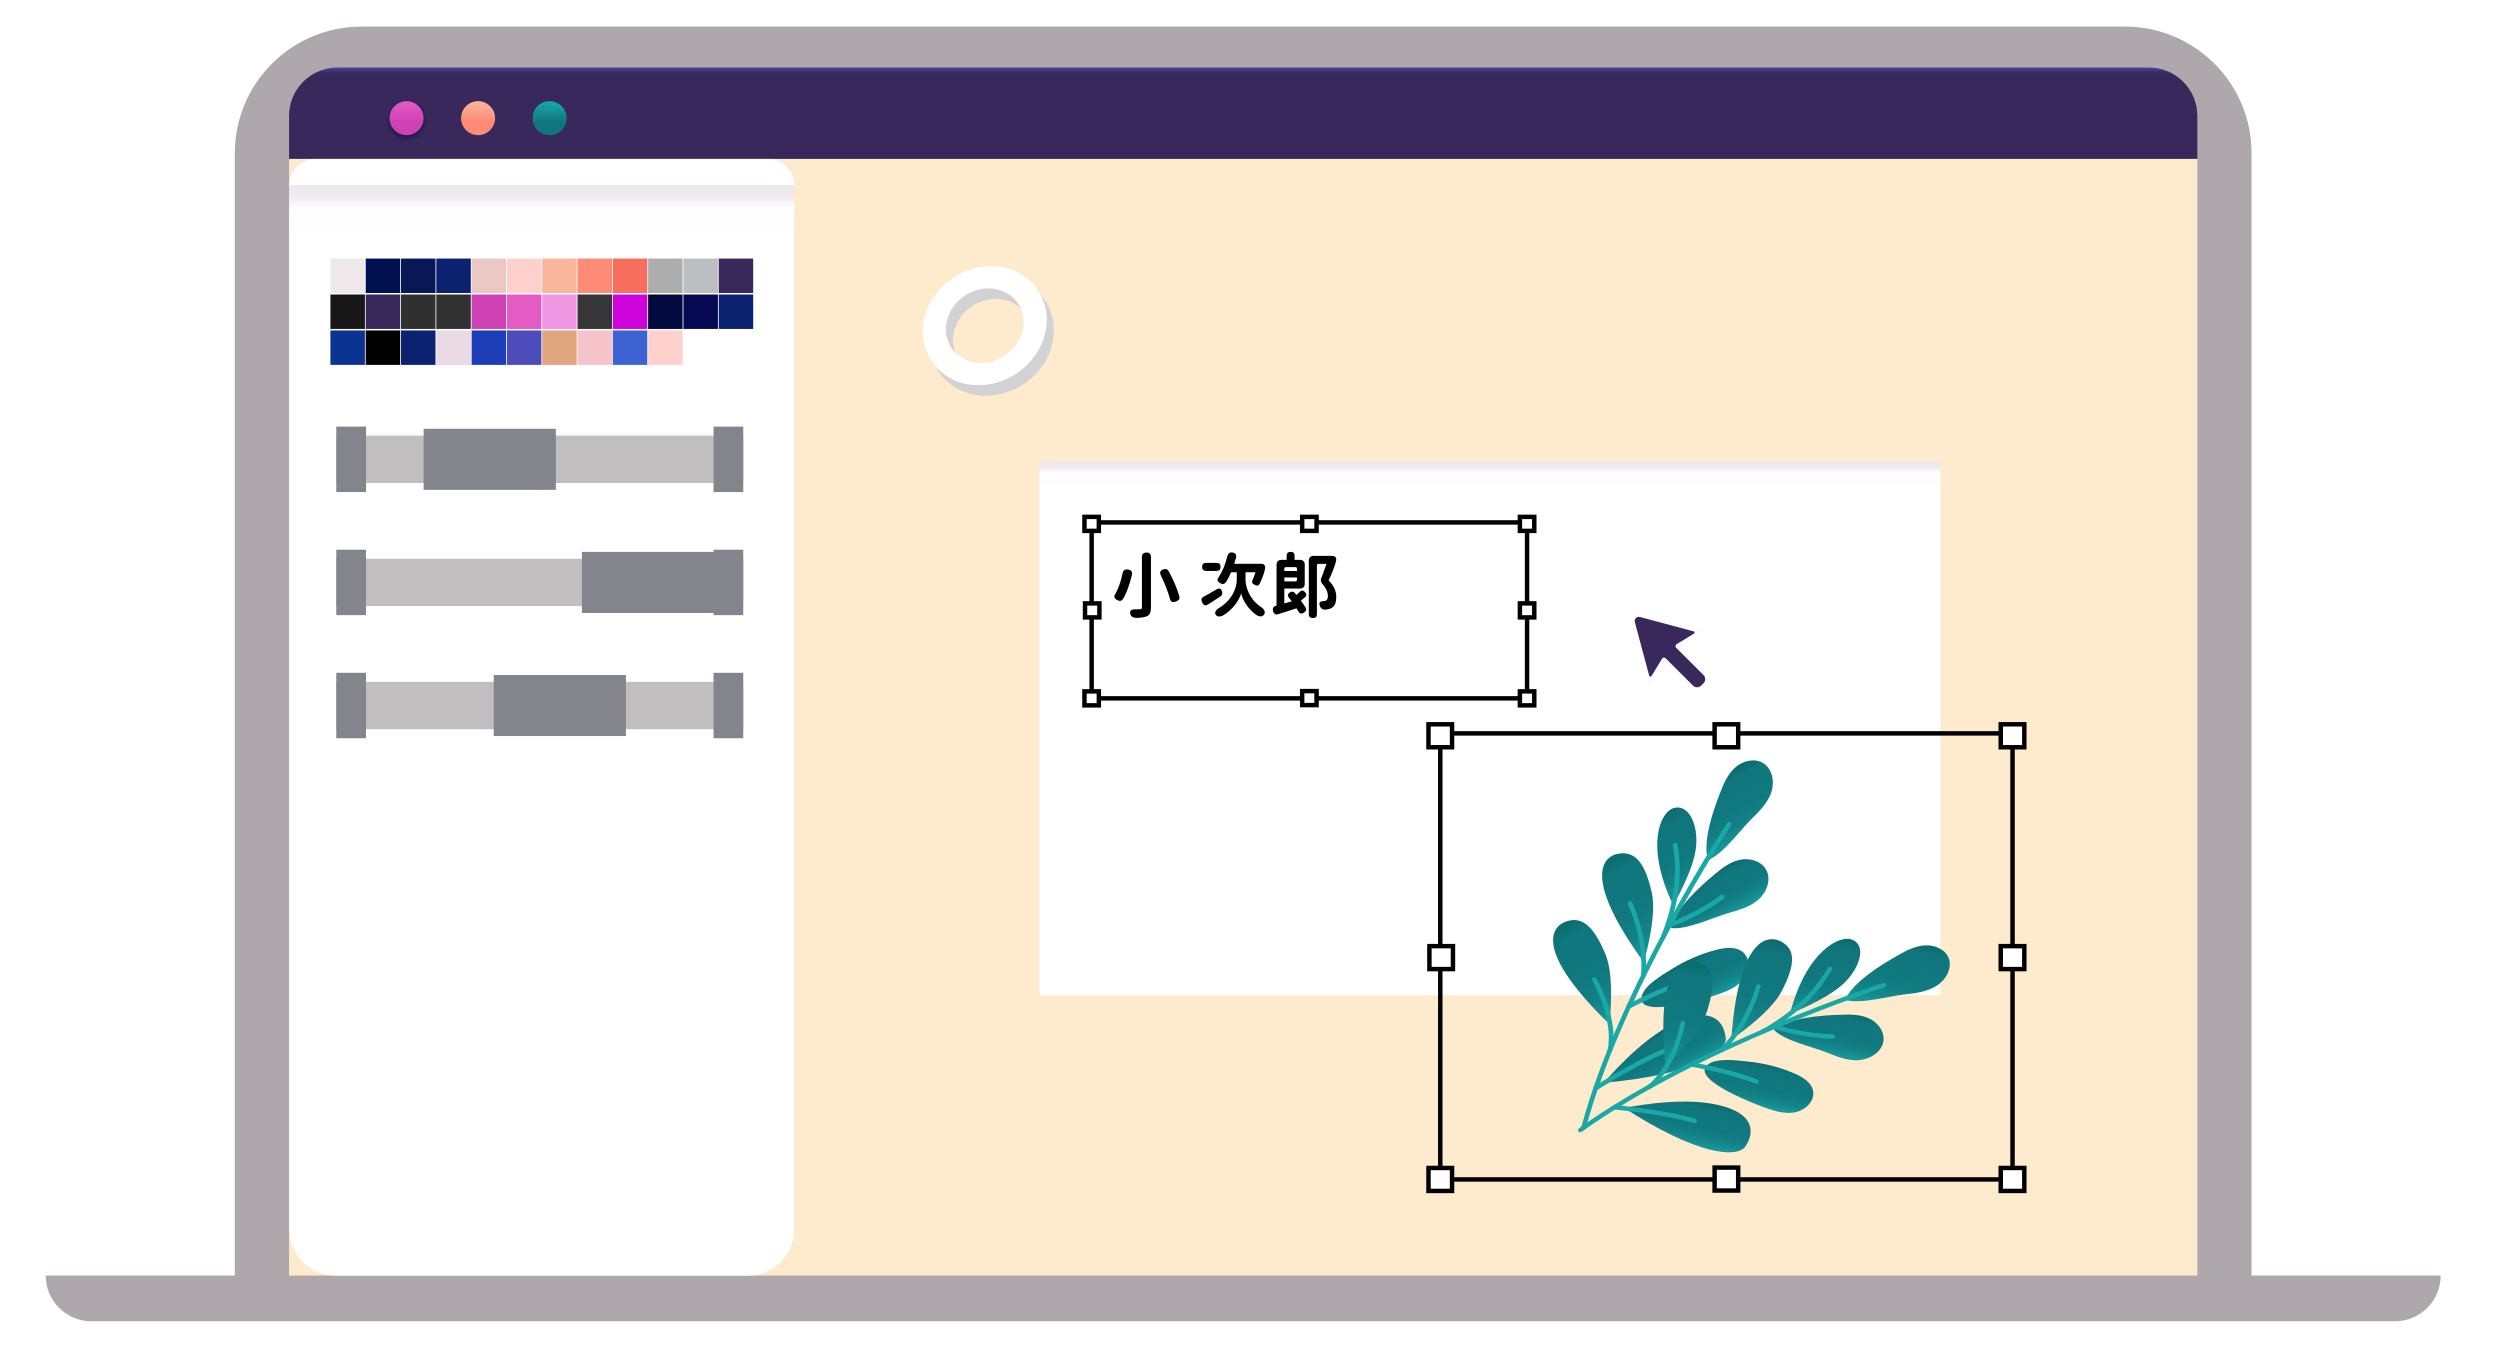 <svg width="562" height="303" viewBox="0 0 562 303" fill="none" xmlns="http://www.w3.org/2000/svg">
<path d="M81.267 5.972H477.672C493.387 5.972 506.143 18.716 506.143 34.41V289.454H52.795V34.412C52.795 18.716 65.554 5.975 81.267 5.975V5.972Z" fill="#AEA8AC"/>
<path d="M538.371 297.025H20.567C14.884 297.025 10.275 292.424 10.275 286.745H548.663C548.663 292.421 544.057 297.025 538.371 297.025Z" fill="#AEA8AC"/>
<path d="M483.066 15.17H75.873C69.857 15.17 64.98 20.041 64.98 26.049V35.728H493.958V26.049C493.958 20.041 489.082 15.17 483.066 15.17Z" fill="url(#paint0_linear_202_4215)"/>
<path d="M96.114 27.702C96.462 25.099 94.631 22.706 92.024 22.358C89.417 22.01 87.022 23.839 86.673 26.442C86.325 29.046 88.156 31.439 90.763 31.787C93.37 32.135 95.766 30.306 96.114 27.702Z" fill="url(#paint1_radial_202_4215)"/>
<path d="M112.235 27.331C112.378 24.708 110.364 22.466 107.738 22.324C105.111 22.182 102.867 24.193 102.725 26.816C102.583 29.439 104.596 31.681 107.223 31.823C109.849 31.965 112.093 29.954 112.235 27.331Z" fill="url(#paint2_radial_202_4215)"/>
<path d="M123.551 31.828C126.181 31.828 128.313 29.698 128.313 27.071C128.313 24.444 126.181 22.314 123.551 22.314C120.921 22.314 118.789 24.444 118.789 27.071C118.789 29.698 120.921 31.828 123.551 31.828Z" fill="url(#paint3_radial_202_4215)"/>
<path d="M91.391 30.386C93.505 30.386 95.218 28.675 95.218 26.564C95.218 24.453 93.505 22.742 91.391 22.742C89.278 22.742 87.564 24.453 87.564 26.564C87.564 28.675 89.278 30.386 91.391 30.386Z" fill="url(#paint4_linear_202_4215)"/>
<path d="M107.471 30.386C109.585 30.386 111.298 28.675 111.298 26.564C111.298 24.453 109.585 22.742 107.471 22.742C105.358 22.742 103.644 24.453 103.644 26.564C103.644 28.675 105.358 30.386 107.471 30.386Z" fill="url(#paint5_linear_202_4215)"/>
<path d="M123.551 30.386C125.664 30.386 127.378 28.675 127.378 26.564C127.378 24.453 125.664 22.742 123.551 22.742C121.437 22.742 119.724 24.453 119.724 26.564C119.724 28.675 121.437 30.386 123.551 30.386Z" fill="url(#paint6_linear_202_4215)"/>
<path d="M493.958 35.728H64.983V286.748H493.958V35.728Z" fill="#FEEACC"/>
<path d="M65.036 41.634H178.547V276.385C178.547 282.103 173.899 286.748 168.173 286.748H75.411C69.687 286.748 65.036 282.105 65.036 276.385V41.634Z" fill="url(#paint7_linear_202_4215)"/>
<path d="M70.953 35.725H172.631C175.897 35.725 178.547 38.373 178.547 41.634H65.036C65.036 38.373 67.687 35.725 70.953 35.725Z" fill="url(#paint8_linear_202_4215)"/>
<path d="M82.027 58.125H74.276V65.866H82.027V58.125Z" fill="#EFE8EB"/>
<path d="M89.963 58.125H82.212V65.866H89.963V58.125Z" fill="#001051"/>
<path d="M97.898 58.125H90.147V65.866H97.898V58.125Z" fill="#081756"/>
<path d="M105.833 58.125H98.083V65.866H105.833V58.125Z" fill="#0B2271"/>
<path d="M113.769 58.125H106.018V65.866H113.769V58.125Z" fill="#ECC8C5"/>
<path d="M121.704 58.125H113.954V65.866H121.704V58.125Z" fill="#FED0CC"/>
<path d="M129.64 58.125H121.889V65.866H129.64V58.125Z" fill="#FAB59B"/>
<path d="M137.575 58.125H129.824V65.866H137.575V58.125Z" fill="#FD8B75"/>
<path d="M145.511 58.125H137.76V65.866H145.511V58.125Z" fill="#F76E5C"/>
<path d="M153.446 58.125H145.695V65.866H153.446V58.125Z" fill="#ADADAD"/>
<path d="M161.382 58.125H153.631V65.866H161.382V58.125Z" fill="#BBBFC1"/>
<path d="M169.317 58.125H161.566V65.866H169.317V58.125Z" fill="#38285B"/>
<path d="M82.027 66.204H74.276V73.945H82.027V66.204Z" fill="#171717"/>
<path d="M89.963 66.204H82.212V73.945H89.963V66.204Z" fill="#38285B"/>
<path d="M97.898 66.204H90.147V73.945H97.898V66.204Z" fill="#303030"/>
<path d="M105.833 66.204H98.083V73.945H105.833V66.204Z" fill="#313131"/>
<path d="M113.769 66.204H106.018V73.945H113.769V66.204Z" fill="#CE41B4"/>
<path d="M121.704 66.204H113.954V73.945H121.704V66.204Z" fill="#E35BC3"/>
<path d="M129.64 66.204H121.889V73.945H129.64V66.204Z" fill="#F097E4"/>
<path d="M137.575 66.204H129.824V73.945H137.575V66.204Z" fill="#363639"/>
<path d="M145.511 66.204H137.76V73.945H145.511V66.204Z" fill="#CD03DB"/>
<path d="M153.446 66.204H145.695V73.945H153.446V66.204Z" fill="#020A3E"/>
<path d="M161.382 66.204H153.631V73.945H161.382V66.204Z" fill="#050A52"/>
<path d="M169.317 66.204H161.566V73.945H169.317V66.204Z" fill="#0B2271"/>
<path d="M82.027 74.285H74.276V82.026H82.027V74.285Z" fill="#0B3391"/>
<path d="M89.963 74.285H82.212V82.026H89.963V74.285Z" fill="black"/>
<path d="M97.898 74.285H90.147V82.026H97.898V74.285Z" fill="#0B2271"/>
<path d="M105.833 74.285H98.083V82.026H105.833V74.285Z" fill="#E9D9E3"/>
<path d="M113.769 74.285H106.018V82.026H113.769V74.285Z" fill="#1C3FB7"/>
<path d="M121.704 74.285H113.954V82.026H121.704V74.285Z" fill="#4C4DBA"/>
<path d="M129.64 74.285H121.889V82.026H129.64V74.285Z" fill="#E1A67E"/>
<path d="M137.575 74.285H129.824V82.026H137.575V74.285Z" fill="#F6C3C8"/>
<path d="M145.511 74.285H137.76V82.026H145.511V74.285Z" fill="#3D63D2"/>
<path d="M153.446 74.285H145.695V82.026H153.446V74.285Z" fill="#FED0CC"/>
<g filter="url(#filter0_d_202_4215)">
<path d="M429.202 96.844H226.646V216.734H429.202V96.844Z" fill="url(#paint9_linear_202_4215)"/>
</g>
<path d="M376.8 145.213L382.08 141.998L374.38 139.937L368.991 138.496C367.963 138.222 367.025 139.161 367.3 140.185L368.743 145.568L370.806 153.258L374.025 147.985L380.379 154.328C380.998 154.947 382.007 154.947 382.626 154.328L383.154 153.802C383.773 153.183 383.773 152.176 383.154 151.557L376.802 145.213H376.8Z" fill="#38285B"/>
<path d="M381.501 155.081C381.001 155.081 380.527 154.887 380.172 154.532L374.535 148.902C374.302 148.669 373.913 148.715 373.743 148.997L371.391 152.851C371.131 153.278 370.485 153.185 370.356 152.702L366.889 139.775C366.615 138.748 367.555 137.812 368.58 138.086L381.54 141.554C382.017 141.682 382.109 142.316 381.686 142.573L377.811 144.932C377.529 145.102 377.483 145.49 377.716 145.723L383.353 151.353C383.708 151.707 383.902 152.178 383.902 152.681C383.902 153.183 383.708 153.654 383.353 154.008L382.826 154.535C382.471 154.889 382 155.083 381.497 155.083L381.501 155.081ZM373.634 148.07C373.804 147.791 374.193 147.742 374.426 147.975L380.583 154.122C380.828 154.367 381.156 154.503 381.504 154.503C381.851 154.503 382.177 154.367 382.425 154.122L382.952 153.596C383.197 153.35 383.333 153.023 383.333 152.676C383.333 152.329 383.197 152.004 382.952 151.756L376.795 145.609C376.562 145.376 376.608 144.988 376.89 144.818L380.809 142.43C381.016 142.304 380.969 141.993 380.736 141.93L368.631 138.69C367.946 138.506 367.317 139.134 367.501 139.819L370.745 151.909C370.808 152.142 371.119 152.188 371.246 151.982L373.636 148.067L373.634 148.07Z" fill="white"/>
<path d="M167.084 97.934H75.584V108.581H167.084V97.934Z" fill="#C0BEBE"/>
<path d="M82.275 95.903H75.598V110.612H82.275V95.903Z" fill="#84848C"/>
<path d="M124.953 96.395H95.233V110.119H124.953V96.395Z" fill="#84848C"/>
<path d="M167.082 95.903H160.405V110.612H167.082V95.903Z" fill="#84848C"/>
<path d="M167.084 125.605H75.584V136.251H167.084V125.605Z" fill="#C0BEBE"/>
<path d="M82.275 123.576H75.598V138.285H82.275V123.576Z" fill="#84848C"/>
<path d="M160.536 124.066H130.816V137.79H160.536V124.066Z" fill="#84848C"/>
<path d="M167.082 123.576H160.405V138.285H167.082V123.576Z" fill="#84848C"/>
<path d="M167.084 153.278H75.584V163.924H167.084V153.278Z" fill="#C0BEBE"/>
<path d="M82.275 151.246H75.598V165.955H82.275V151.246Z" fill="#84848C"/>
<path d="M140.712 151.737H110.992V165.46H140.712V151.737Z" fill="#84848C"/>
<path d="M167.082 151.246H160.405V165.955H167.082V151.246Z" fill="#84848C"/>
<path d="M255.585 138.899C254.806 138.92 254.321 138.664 254.129 138.131C253.841 137.32 254.246 136.936 255.345 136.979C255.505 136.979 255.713 136.973 255.969 136.963C256.097 136.963 256.182 136.963 256.225 136.963C256.545 136.963 256.705 136.824 256.705 136.547V130.387V125.219C256.705 124.547 257.046 124.211 257.729 124.211C258.401 124.211 258.737 124.547 258.737 125.219V136.547C258.737 137.123 258.662 137.56 258.513 137.859C258.374 138.168 258.129 138.397 257.777 138.547C257.286 138.749 256.555 138.867 255.585 138.899ZM264.401 135.203C263.995 135.363 263.686 135.395 263.473 135.299C263.238 135.203 263.078 134.957 262.993 134.563C262.801 133.848 262.534 133.053 262.193 132.179C261.862 131.293 261.446 130.339 260.945 129.315C260.635 128.696 260.811 128.259 261.473 128.003C262.038 127.789 262.465 127.944 262.753 128.467C263.873 130.547 264.657 132.408 265.105 134.051C265.179 134.36 265.158 134.6 265.041 134.771C264.934 134.931 264.721 135.075 264.401 135.203ZM251.921 135.059C251.707 135.112 251.451 135.059 251.153 134.899C250.801 134.707 250.593 134.499 250.529 134.275C250.465 134.051 250.545 133.773 250.769 133.443C251.441 132.237 251.969 130.717 252.353 128.883C252.481 128.189 252.897 127.907 253.601 128.035C254.337 128.163 254.619 128.579 254.449 129.283C254.214 130.243 253.947 131.155 253.649 132.019C253.307 133 252.929 133.848 252.513 134.563C252.331 134.84 252.134 135.005 251.921 135.059ZM274.938 138.355C274.628 138.515 274.335 138.595 274.058 138.595C273.738 138.584 273.492 138.461 273.322 138.227C273.108 137.928 273.119 137.608 273.354 137.267C273.546 136.989 273.85 136.744 274.266 136.531C275.588 135.688 276.586 134.605 277.258 133.283C277.77 132.259 278.026 131.261 278.026 130.291V128.643H276.746C276.426 129.432 276.063 130.141 275.658 130.771C275.455 131.059 275.247 131.229 275.034 131.283C274.831 131.325 274.58 131.261 274.282 131.091C273.93 130.888 273.732 130.68 273.69 130.467C273.658 130.253 273.764 129.987 274.01 129.667C274.81 128.472 275.434 126.952 275.882 125.107C275.956 124.776 276.095 124.531 276.298 124.371C276.511 124.2 276.778 124.147 277.098 124.211C277.759 124.339 278.01 124.733 277.85 125.395C277.764 125.747 277.631 126.195 277.45 126.739H280.17H283.498C283.86 126.739 284.116 126.851 284.266 127.075C284.426 127.299 284.452 127.629 284.346 128.067C284.058 129.197 283.663 130.259 283.162 131.251C283.034 131.496 282.884 131.629 282.714 131.651C282.575 131.672 282.356 131.613 282.058 131.475C281.77 131.336 281.588 131.181 281.514 131.011C281.439 130.829 281.466 130.605 281.594 130.339C281.828 129.805 282.042 129.24 282.234 128.643H279.994V130.275C279.994 131.203 280.218 132.163 280.666 133.155C281.263 134.456 282.143 135.517 283.306 136.339C283.711 136.563 283.999 136.835 284.17 137.155C284.372 137.517 284.367 137.853 284.154 138.163C283.983 138.408 283.743 138.541 283.434 138.563C283.146 138.573 282.852 138.493 282.554 138.323C281.583 137.672 280.756 136.824 280.074 135.779C279.519 134.925 279.167 134.125 279.018 133.379C278.815 134.136 278.399 134.936 277.77 135.779C277.002 136.824 276.058 137.683 274.938 138.355ZM271.594 135.859C271.284 136.051 271.023 136.115 270.81 136.051C270.596 135.976 270.41 135.768 270.25 135.427C270.1 135.107 270.052 134.845 270.106 134.643C270.159 134.44 270.335 134.259 270.634 134.099C270.986 133.917 271.412 133.683 271.914 133.395C272.052 133.32 272.266 133.197 272.554 133.027C272.97 132.792 273.284 132.611 273.498 132.483C274.095 132.131 274.5 132.291 274.714 132.963C274.863 133.443 274.735 133.821 274.33 134.099C273.391 134.728 272.479 135.315 271.594 135.859ZM271.13 128.339C270.532 128.339 270.234 128.035 270.234 127.427C270.234 126.829 270.532 126.531 271.13 126.531H272.298H273.482C274.079 126.531 274.378 126.829 274.378 127.427C274.378 128.035 274.079 128.339 273.482 128.339H271.13ZM295.13 138.947C294.522 138.947 294.218 138.643 294.218 138.035V126.003C294.218 125.693 294.314 125.443 294.506 125.251C294.698 125.059 294.948 124.963 295.258 124.963H296.586H299.498C299.871 124.963 300.127 125.08 300.266 125.315C300.415 125.539 300.426 125.88 300.298 126.339C299.882 127.725 299.338 129.101 298.666 130.467C299.818 131.597 300.394 132.84 300.394 134.195C300.404 135.368 300.09 136.173 299.45 136.611C299.14 136.813 298.756 136.947 298.298 137.011C298.106 137.032 297.956 137.048 297.85 137.059C297.231 137.037 296.836 136.723 296.666 136.115C296.58 135.805 296.596 135.565 296.714 135.395C296.842 135.224 297.071 135.144 297.402 135.155C297.69 135.133 297.919 135.085 298.09 135.011C298.367 134.861 298.506 134.509 298.506 133.955C298.506 133.155 298.175 132.355 297.514 131.555C296.97 131 296.799 130.483 297.002 130.003C297.236 129.448 297.567 128.557 297.994 127.331C298.09 127.064 298.159 126.872 298.202 126.755H296.426C296.17 126.755 296.042 126.883 296.042 127.139V138.035C296.042 138.643 295.738 138.947 295.13 138.947ZM293.146 137.699C292.58 138.083 292.143 137.976 291.834 137.379C291.823 137.368 291.812 137.352 291.802 137.331C291.652 137.075 291.535 136.883 291.45 136.755C290.116 137.181 288.746 137.619 287.338 138.067C287.018 138.163 286.767 138.152 286.586 138.035C286.415 137.917 286.282 137.688 286.186 137.347C286.015 136.707 286.26 136.307 286.922 136.147L286.938 136.131H286.97V126.899C286.97 126.589 287.066 126.339 287.258 126.147C287.45 125.955 287.7 125.859 288.01 125.859H289.242V124.931C289.242 124.344 289.54 124.051 290.138 124.051C290.724 124.051 291.018 124.344 291.018 124.931V125.859H292.266C292.575 125.859 292.826 125.955 293.018 126.147C293.21 126.339 293.306 126.589 293.306 126.899V131.267C293.306 131.576 293.21 131.827 293.018 132.019C292.826 132.211 292.575 132.307 292.266 132.307H291.002H288.714V135.651L290.378 135.187C290.175 134.909 289.956 134.627 289.722 134.339C289.37 133.88 289.455 133.491 289.978 133.171C290.404 132.904 290.772 132.952 291.082 133.315C291.124 133.357 291.183 133.432 291.258 133.539C291.343 133.635 291.407 133.709 291.45 133.763C291.748 133.485 291.967 133.272 292.106 133.123C292.319 132.877 292.522 132.755 292.714 132.755C292.916 132.744 293.135 132.856 293.37 133.091C293.786 133.507 293.759 133.917 293.29 134.323C293.023 134.547 292.735 134.776 292.426 135.011C292.852 135.576 293.204 136.088 293.482 136.547C293.62 136.803 293.663 137.021 293.61 137.203C293.556 137.373 293.402 137.539 293.146 137.699ZM288.714 130.691H291.178C291.434 130.691 291.562 130.563 291.562 130.307V129.811H290.138H288.714V130.691ZM288.714 128.355H290.138H291.562V127.875C291.562 127.619 291.434 127.491 291.178 127.491H289.098C288.842 127.491 288.714 127.619 288.714 127.875V128.355Z" fill="black"/>
<path d="M343.287 117.441H245.403V156.991H343.287V117.441Z" stroke="black" stroke-miterlimit="10"/>
<path d="M247.019 116.193H243.785V119.343H247.019V116.193Z" fill="white" stroke="black" stroke-miterlimit="10"/>
<path d="M295.963 116.193H292.729V119.343H295.963V116.193Z" fill="white" stroke="black" stroke-miterlimit="10"/>
<path d="M344.905 116.193H341.671V119.343H344.905V116.193Z" fill="white" stroke="black" stroke-miterlimit="10"/>
<path d="M247.146 135.64H243.912V138.79H247.146V135.64Z" fill="white" stroke="black" stroke-miterlimit="10"/>
<path d="M344.905 135.64H341.671V138.79H344.905V135.64Z" fill="white" stroke="black" stroke-miterlimit="10"/>
<path d="M295.963 155.36H292.729V158.51H295.963V155.36Z" fill="white" stroke="black" stroke-miterlimit="10"/>
<path d="M344.905 155.416H341.671V158.566H344.905V155.416Z" fill="white" stroke="black" stroke-miterlimit="10"/>
<path d="M247.019 155.416H243.785V158.566H247.019V155.416Z" fill="white" stroke="black" stroke-miterlimit="10"/>
<path d="M369.506 216.283C369.506 216.283 372.633 206.173 371.289 200.489C369.946 194.805 368.033 191.219 363.903 191.891C359.772 192.563 356.232 198.016 369.506 216.283Z" fill="url(#paint10_linear_202_4215)"/>
<path d="M361.782 230.222C361.782 230.222 363.138 219.729 360.846 214.356C358.553 208.983 356.057 205.775 352.102 207.138C348.146 208.502 345.588 214.477 361.784 230.222H361.782Z" fill="url(#paint11_linear_202_4215)"/>
<path d="M376.151 203.52C376.151 203.52 380.69 195.718 381.256 190.551C381.82 185.384 379.674 180.897 376.457 181.594C373.24 182.288 369.708 190.061 376.154 203.52H376.151Z" fill="url(#paint12_linear_202_4215)"/>
<path d="M360.599 243.395C360.599 243.395 368.376 233.797 376.722 229.849C385.068 225.9 387.59 229.929 387.945 233.324C388.3 236.719 380.194 241.689 360.599 243.393V243.395Z" fill="url(#paint13_linear_202_4215)"/>
<path d="M386.008 213.477C388.04 212.968 390.469 212.735 391.973 214.191C393.521 215.686 393.261 218.379 391.944 220.081C390.627 221.782 388.555 222.702 386.526 223.422C383.856 224.371 368.806 228.963 368.988 224.446C369.1 221.714 373.857 219.086 375.833 217.841C378.967 215.868 382.41 214.38 386.004 213.477H386.008Z" fill="url(#paint14_linear_202_4215)"/>
<path d="M386.774 178.002C387.547 175.942 388.511 173.867 390.185 172.437C391.859 171.008 394.408 170.396 396.303 171.515C398.458 172.787 398.99 175.823 398.164 178.184C397.338 180.545 395.497 182.387 393.713 184.142C391.033 186.775 387.333 192.034 383.963 193.337C382.651 189.255 385.212 181.866 386.779 178.004L386.774 178.002Z" fill="url(#paint15_linear_202_4215)"/>
<path d="M385.489 196.521C387.158 195.087 389.002 193.728 391.157 193.276C393.312 192.825 395.842 193.512 396.966 195.405C398.245 197.555 397.248 200.472 395.39 202.146C393.531 203.821 391.028 204.551 388.62 205.233C385.003 206.257 379.23 209.092 375.646 208.616C376.46 204.406 382.259 199.157 385.491 196.521H385.489Z" fill="url(#paint16_linear_202_4215)"/>
<path d="M355.54 253.719C355.479 253.607 355.46 253.471 355.496 253.34C363.755 222.274 388.015 185.377 388.258 185.008C388.416 184.768 388.739 184.702 388.98 184.86C389.221 185.018 389.286 185.341 389.128 185.581C388.885 185.95 364.717 222.709 356.502 253.607C356.429 253.884 356.142 254.049 355.865 253.976C355.72 253.937 355.605 253.842 355.54 253.719Z" fill="#19A8A6"/>
<path d="M374.834 208.209C374.822 208.184 374.81 208.16 374.8 208.133C374.708 207.862 374.849 207.566 375.121 207.471C375.182 207.449 381.309 205.299 386.869 201.19C387.099 201.02 387.425 201.069 387.598 201.299C387.758 201.528 387.719 201.855 387.488 202.028C381.795 206.231 375.524 208.432 375.464 208.454C375.218 208.539 374.953 208.429 374.834 208.209Z" fill="#19A8A6"/>
<path d="M373.442 210.8C373.367 210.662 373.357 210.492 373.43 210.337C373.476 210.237 378.029 200.229 376.076 190.073C376.022 189.791 376.207 189.517 376.489 189.464C376.771 189.41 377.043 189.592 377.099 189.876C379.115 200.37 374.569 210.354 374.375 210.774C374.253 211.033 373.945 211.147 373.685 211.026C373.578 210.978 373.498 210.898 373.444 210.8H373.442Z" fill="#19A8A6"/>
<path d="M365.669 226.495C365.536 226.24 365.63 225.924 365.886 225.791C365.968 225.747 374.117 221.454 380.121 219.777C380.396 219.7 380.68 219.862 380.763 220.139C380.84 220.415 380.678 220.702 380.401 220.78C374.501 222.427 366.452 226.667 366.372 226.711C366.119 226.844 365.805 226.749 365.669 226.497V226.495Z" fill="#19A8A6"/>
<path d="M368.94 219.605C368.889 219.513 368.869 219.403 368.884 219.289C368.894 219.217 369.834 211.922 365.959 203.294C365.842 203.032 365.959 202.724 366.221 202.608C366.483 202.491 366.794 202.593 366.909 202.87C370.91 211.783 369.955 219.122 369.914 219.43C369.875 219.714 369.613 219.913 369.329 219.874C369.156 219.85 369.018 219.746 368.94 219.605Z" fill="#19A8A6"/>
<path d="M358.247 244.873C358.12 244.635 358.196 244.337 358.429 244.189C358.854 243.922 368.884 237.612 374.863 235.408C375.133 235.309 375.43 235.454 375.532 235.717C375.631 235.986 375.493 236.284 375.223 236.384C369.346 238.546 359.087 245.002 358.985 245.067C358.742 245.22 358.422 245.147 358.266 244.904C358.259 244.892 358.254 244.883 358.247 244.871V244.873Z" fill="#19A8A6"/>
<path d="M361.459 236.272C361.398 236.158 361.378 236.022 361.415 235.889C361.432 235.828 363.001 229.841 357.955 220.42C357.819 220.168 357.914 219.852 358.169 219.717C358.421 219.581 358.737 219.675 358.873 219.93C364.139 229.756 362.491 235.913 362.418 236.17C362.341 236.447 362.054 236.607 361.777 236.53C361.636 236.491 361.524 236.394 361.459 236.275V236.272Z" fill="#19A8A6"/>
<path d="M389.196 233.683C389.196 233.683 398.011 227.822 400.609 222.677C403.206 217.532 404.035 213.65 400.465 211.698C396.896 209.747 390.732 211.803 389.196 233.683Z" fill="url(#paint17_linear_202_4215)"/>
<path d="M374.445 239.728C374.445 239.728 382.16 232.518 383.836 227.046C385.513 221.573 385.659 217.63 381.778 216.312C377.898 214.994 372.149 218.035 374.445 239.728Z" fill="url(#paint18_linear_202_4215)"/>
<path d="M402.377 227.895C402.377 227.895 410.799 224.641 414.519 221.029C418.239 217.418 419.461 212.708 416.572 211.32C413.683 209.932 406.046 213.766 402.377 227.895Z" fill="url(#paint19_linear_202_4215)"/>
<path d="M365.157 249.088C365.157 249.088 377.184 246.395 386.045 248.355C394.909 250.316 394.262 254.901 392.37 257.708C390.477 260.514 381.149 259.478 365.157 249.088Z" fill="url(#paint20_linear_202_4215)"/>
<path d="M403.536 241.383C405.407 242.206 407.402 243.478 407.621 245.487C407.844 247.552 405.935 249.457 403.85 249.972C401.765 250.486 399.603 249.952 397.601 249.292C394.964 248.423 380.595 242.956 383.61 239.614C385.435 237.592 390.727 238.42 393.023 238.651C396.663 239.015 400.23 239.93 403.539 241.383H403.536Z" fill="url(#paint21_linear_202_4215)"/>
<path d="M426.706 214.732C428.604 213.618 430.662 212.606 432.844 212.514C435.025 212.419 437.356 213.472 438.085 215.458C438.913 217.717 437.385 220.352 435.254 221.665C433.123 222.978 430.55 223.286 428.074 223.563C424.359 223.978 418.197 225.788 414.803 224.772C416.404 220.869 423.057 216.751 426.706 214.732Z" fill="url(#paint22_linear_202_4215)"/>
<path d="M413.936 228.116C416.117 228.014 418.387 228.077 420.314 229.019C422.24 229.96 423.727 231.994 423.377 234.11C422.981 236.515 420.367 238.151 417.884 238.323C415.403 238.493 413.034 237.561 410.767 236.644C407.363 235.268 401.167 233.989 398.743 231.489C402.042 228.756 409.798 228.206 413.933 228.118L413.936 228.116Z" fill="url(#paint23_linear_202_4215)"/>
<path d="M354.738 253.961C354.765 253.84 354.835 253.726 354.947 253.646C381.008 234.831 422.955 221.107 423.375 220.971C423.65 220.881 423.936 221.025 424.016 221.289C424.097 221.554 423.944 221.84 423.671 221.927C423.251 222.063 381.463 235.738 355.54 254.452C355.307 254.619 354.986 254.575 354.821 254.354C354.736 254.238 354.709 254.097 354.736 253.964L354.738 253.961Z" fill="#19A8A6"/>
<path d="M398.39 230.693C398.395 230.666 398.402 230.642 398.412 230.615C398.514 230.353 398.811 230.21 399.078 230.3C399.139 230.319 405.167 232.331 412.014 232.508C412.298 232.516 412.514 232.749 412.497 233.025C412.473 233.295 412.237 233.523 411.951 233.515C404.943 233.333 398.774 231.273 398.711 231.254C398.47 231.174 398.337 230.931 398.388 230.691L398.39 230.693Z" fill="#19A8A6"/>
<path d="M395.681 231.843C395.713 231.693 395.812 231.557 395.965 231.482C396.063 231.433 405.898 226.5 410.881 217.574C411.02 217.326 411.333 217.227 411.584 217.355C411.834 217.481 411.924 217.785 411.785 218.035C406.639 227.259 396.823 232.176 396.408 232.38C396.15 232.506 395.844 232.409 395.72 232.161C395.671 232.059 395.659 231.95 395.681 231.846V231.843Z" fill="#19A8A6"/>
<path d="M379.774 239.199C379.832 238.922 380.107 238.74 380.386 238.789C380.476 238.803 389.408 240.386 395.045 242.686C395.305 242.791 395.416 243.084 395.302 243.344C395.185 243.601 394.879 243.725 394.619 243.618C389.084 241.359 380.26 239.796 380.172 239.781C379.895 239.733 379.715 239.473 379.774 239.199Z" fill="#19A8A6"/>
<path d="M386.648 235.884C386.669 235.782 386.723 235.687 386.805 235.61C386.859 235.561 392.219 230.545 394.765 221.641C394.843 221.372 395.127 221.207 395.402 221.272C395.676 221.34 395.846 221.602 395.759 221.884C393.128 231.084 387.729 236.122 387.5 236.333C387.289 236.527 386.963 236.522 386.771 236.323C386.655 236.202 386.616 236.039 386.648 235.884Z" fill="#19A8A6"/>
<path d="M362.428 248.817C362.482 248.559 362.732 248.375 363.002 248.402C363.495 248.45 375.143 249.61 381.093 251.496C381.36 251.581 381.494 251.869 381.404 252.129C381.309 252.394 381.013 252.539 380.743 252.454C374.895 250.603 362.982 249.416 362.863 249.404C362.581 249.375 362.382 249.13 362.418 248.85C362.418 248.838 362.423 248.826 362.426 248.814L362.428 248.817Z" fill="#19A8A6"/>
<path d="M370.347 244.159C370.373 244.036 370.446 243.919 370.558 243.839C370.609 243.803 375.614 240.165 377.774 229.953C377.833 229.679 378.105 229.494 378.384 229.543C378.663 229.591 378.843 229.851 378.785 230.125C376.533 240.774 371.36 244.497 371.141 244.65C370.905 244.815 370.587 244.766 370.424 244.54C370.342 244.426 370.317 244.286 370.344 244.157L370.347 244.159Z" fill="#19A8A6"/>
<path d="M452.418 164.866H323.774V265.139H452.418V164.866Z" stroke="black" stroke-miterlimit="10"/>
<path d="M326.42 162.822H321.123V167.984H326.42V162.822Z" fill="white" stroke="black" stroke-miterlimit="10"/>
<path d="M390.742 162.822H385.445V167.984H390.742V162.822Z" fill="white" stroke="black" stroke-miterlimit="10"/>
<path d="M455.063 162.822H449.767V167.984H455.063V162.822Z" fill="white" stroke="black" stroke-miterlimit="10"/>
<path d="M326.626 212.691H321.33V217.853H326.626V212.691Z" fill="white" stroke="black" stroke-miterlimit="10"/>
<path d="M455.063 212.691H449.767V217.853H455.063V212.691Z" fill="white" stroke="black" stroke-miterlimit="10"/>
<path d="M390.742 262.47H385.445V267.632H390.742V262.47Z" fill="white" stroke="black" stroke-miterlimit="10"/>
<path d="M455.063 262.56H449.767V267.721H455.063V262.56Z" fill="white" stroke="black" stroke-miterlimit="10"/>
<path d="M326.42 262.56H321.123V267.721H326.42V262.56Z" fill="white" stroke="black" stroke-miterlimit="10"/>
<path d="M215.644 67.402C215.576 67.466 215.508 67.531 215.44 67.597C215.423 67.614 215.406 67.63 215.389 67.645C215.331 67.701 215.275 67.759 215.219 67.817C215.207 67.829 215.195 67.842 215.185 67.854C215.12 67.922 215.056 67.99 214.993 68.06C214.979 68.077 214.964 68.094 214.947 68.111C214.894 68.169 214.843 68.23 214.792 68.291C214.779 68.305 214.767 68.32 214.753 68.334C214.692 68.407 214.634 68.48 214.575 68.553C214.563 68.57 214.549 68.587 214.536 68.604C214.488 68.667 214.442 68.727 214.393 68.793C214.381 68.81 214.366 68.827 214.354 68.844C214.298 68.919 214.245 68.997 214.191 69.074C214.179 69.091 214.17 69.106 214.16 69.123C214.116 69.189 214.072 69.257 214.029 69.322C214.016 69.341 214.004 69.361 213.992 69.38C213.941 69.46 213.893 69.54 213.844 69.623C213.834 69.638 213.827 69.652 213.82 69.667C213.778 69.737 213.739 69.807 213.701 69.88C213.688 69.902 213.679 69.921 213.667 69.943C213.623 70.028 213.577 70.111 213.535 70.198C213.53 70.21 213.523 70.222 213.518 70.234C213.482 70.31 213.445 70.387 213.409 70.465C213.399 70.487 213.39 70.509 213.377 70.533C213.339 70.62 213.3 70.708 213.263 70.797C213.261 70.805 213.258 70.812 213.254 70.819C213.219 70.902 213.188 70.987 213.156 71.069C213.147 71.094 213.139 71.115 213.13 71.14C213.096 71.232 213.064 71.324 213.032 71.416C212.216 73.913 212.614 76.394 213.905 78.282L215.533 80.662C214.242 78.774 213.844 76.294 214.66 73.797C214.692 73.705 214.723 73.613 214.758 73.52C214.767 73.496 214.775 73.472 214.784 73.45C214.816 73.365 214.847 73.282 214.881 73.2C214.884 73.193 214.886 73.186 214.891 73.178C214.928 73.088 214.966 73.001 215.005 72.914C215.015 72.892 215.025 72.87 215.037 72.846C215.071 72.768 215.107 72.693 215.146 72.615C215.151 72.603 215.158 72.591 215.163 72.579C215.205 72.494 215.251 72.409 215.294 72.324C215.307 72.302 215.316 72.283 215.328 72.261C215.367 72.191 215.406 72.118 215.448 72.047C215.455 72.033 215.465 72.018 215.472 72.004C215.52 71.921 215.569 71.841 215.62 71.761C215.632 71.742 215.644 71.722 215.656 71.703C215.7 71.635 215.744 71.569 215.788 71.504C215.797 71.487 215.81 71.472 215.819 71.455C215.873 71.377 215.926 71.3 215.982 71.225C215.994 71.208 216.009 71.191 216.021 71.174C216.067 71.111 216.116 71.047 216.164 70.984C216.176 70.967 216.191 70.95 216.203 70.933C216.261 70.861 216.32 70.788 216.381 70.715C216.393 70.7 216.405 70.686 216.419 70.671C216.47 70.611 216.521 70.552 216.575 70.492C216.59 70.475 216.604 70.458 216.621 70.441C216.684 70.37 216.747 70.302 216.813 70.234C216.825 70.222 216.837 70.21 216.849 70.198C216.905 70.14 216.961 70.084 217.02 70.026C217.037 70.009 217.054 69.992 217.071 69.977C217.139 69.912 217.207 69.846 217.275 69.783C217.284 69.773 217.294 69.766 217.304 69.756C217.365 69.701 217.428 69.645 217.491 69.591C217.508 69.577 217.525 69.562 217.542 69.548C217.622 69.477 217.705 69.409 217.79 69.344C217.804 69.332 217.819 69.322 217.834 69.31C217.921 69.242 218.008 69.174 218.096 69.108H218.098C218.188 69.04 218.278 68.977 218.37 68.914C218.385 68.905 218.402 68.892 218.417 68.883C218.504 68.822 218.594 68.764 218.684 68.708C218.703 68.696 218.723 68.684 218.742 68.672C218.805 68.633 218.871 68.591 218.937 68.553C218.951 68.543 218.968 68.533 218.983 68.524C219.061 68.477 219.141 68.434 219.218 68.39C219.238 68.38 219.257 68.368 219.277 68.359C219.342 68.325 219.406 68.288 219.471 68.254C219.493 68.245 219.512 68.232 219.534 68.223C219.614 68.181 219.697 68.142 219.78 68.104C219.794 68.096 219.809 68.089 219.823 68.084C219.887 68.055 219.95 68.026 220.015 67.997C220.04 67.987 220.064 67.975 220.091 67.965C220.149 67.941 220.207 67.914 220.268 67.89C220.29 67.88 220.312 67.873 220.334 67.864C220.414 67.832 220.492 67.8 220.572 67.771C220.584 67.766 220.599 67.761 220.611 67.757C220.679 67.732 220.747 67.708 220.815 67.684C220.839 67.674 220.866 67.667 220.89 67.657C220.948 67.638 221.009 67.618 221.067 67.601C221.092 67.594 221.116 67.587 221.138 67.579C221.218 67.555 221.301 67.531 221.383 67.509L221.4 67.504C221.478 67.483 221.553 67.463 221.631 67.446C221.655 67.439 221.682 67.434 221.706 67.429C221.767 67.415 221.826 67.402 221.886 67.388C221.911 67.383 221.937 67.376 221.962 67.371C222.049 67.354 222.137 67.334 222.224 67.32C222.229 67.32 222.236 67.32 222.241 67.317C222.324 67.303 222.406 67.291 222.489 67.279C222.513 67.274 222.54 67.271 222.564 67.269C222.635 67.259 222.705 67.249 222.776 67.242C222.795 67.242 222.814 67.237 222.836 67.235C222.924 67.225 223.011 67.218 223.101 67.211C223.118 67.211 223.135 67.211 223.15 67.208C223.247 67.201 223.344 67.196 223.441 67.191C223.456 67.191 223.47 67.191 223.485 67.191C223.59 67.186 223.692 67.186 223.796 67.184C223.818 67.184 223.84 67.184 223.862 67.184C223.966 67.184 224.071 67.184 224.175 67.189C224.187 67.189 224.199 67.189 224.212 67.189C224.309 67.194 224.408 67.198 224.506 67.206C224.525 67.206 224.542 67.208 224.561 67.211C224.646 67.218 224.731 67.225 224.817 67.235C224.831 67.235 224.843 67.237 224.858 67.24C224.931 67.247 225.001 67.257 225.074 67.266C225.101 67.271 225.128 67.274 225.154 67.279C225.215 67.288 225.278 67.298 225.339 67.308C225.366 67.313 225.39 67.317 225.417 67.322C225.502 67.337 225.587 67.354 225.672 67.373C225.767 67.393 225.859 67.415 225.951 67.439C225.971 67.444 225.988 67.448 226.007 67.453C226.097 67.475 226.184 67.499 226.272 67.526C226.289 67.531 226.304 67.536 226.321 67.541C226.403 67.565 226.486 67.592 226.566 67.618C226.576 67.621 226.585 67.626 226.595 67.628C226.68 67.657 226.768 67.689 226.85 67.72C226.867 67.728 226.887 67.735 226.904 67.742C226.986 67.774 227.071 67.808 227.151 67.842C227.161 67.847 227.173 67.851 227.183 67.856C227.258 67.888 227.336 67.922 227.409 67.958C227.424 67.965 227.436 67.97 227.45 67.978C227.531 68.014 227.608 68.053 227.686 68.094C227.703 68.101 227.718 68.111 227.735 68.118C227.812 68.159 227.893 68.201 227.968 68.245L227.975 68.249C228.05 68.293 228.123 68.337 228.196 68.38C228.211 68.39 228.225 68.397 228.24 68.407C228.313 68.453 228.383 68.499 228.454 68.545C228.468 68.555 228.481 68.565 228.495 68.572C228.563 68.618 228.629 68.664 228.694 68.713C228.702 68.718 228.706 68.723 228.714 68.727C228.782 68.778 228.85 68.829 228.918 68.883C228.932 68.895 228.947 68.905 228.962 68.917C229.027 68.97 229.093 69.023 229.156 69.079C229.166 69.087 229.175 69.096 229.183 69.104C229.241 69.154 229.299 69.208 229.358 69.261C229.367 69.271 229.377 69.278 229.387 69.288C229.448 69.346 229.508 69.404 229.567 69.463C229.579 69.475 229.591 69.487 229.603 69.502C229.661 69.562 229.722 69.623 229.778 69.686C229.783 69.691 229.788 69.696 229.79 69.701C229.839 69.754 229.885 69.807 229.931 69.861C229.943 69.875 229.958 69.89 229.97 69.904C230.019 69.963 230.07 70.023 230.116 70.082L230.123 70.091C230.169 70.15 230.213 70.208 230.257 70.266C230.269 70.283 230.281 70.298 230.291 70.314C230.337 70.378 230.381 70.438 230.424 70.504L228.796 68.123C228.753 68.06 228.709 67.997 228.663 67.934C228.651 67.917 228.638 67.902 228.629 67.885C228.585 67.827 228.541 67.769 228.495 67.711L228.488 67.701C228.439 67.64 228.391 67.582 228.342 67.524C228.33 67.509 228.318 67.495 228.303 67.48C228.257 67.427 228.211 67.373 228.162 67.32C228.16 67.315 228.155 67.313 228.153 67.308H228.15C228.094 67.242 228.033 67.181 227.975 67.121C227.963 67.109 227.951 67.097 227.939 67.082C227.88 67.024 227.82 66.966 227.759 66.907C227.749 66.898 227.739 66.89 227.73 66.881C227.671 66.827 227.613 66.776 227.555 66.723C227.545 66.716 227.535 66.706 227.526 66.699C227.462 66.643 227.397 66.589 227.331 66.538C227.317 66.526 227.302 66.517 227.288 66.504C227.22 66.451 227.154 66.4 227.083 66.349C227.076 66.344 227.071 66.339 227.064 66.335C226.998 66.286 226.933 66.24 226.865 66.194C226.85 66.184 226.838 66.174 226.823 66.167C226.753 66.119 226.683 66.073 226.61 66.029C226.595 66.019 226.58 66.009 226.566 66.002C226.493 65.956 226.42 65.912 226.345 65.871L226.338 65.866C226.26 65.823 226.182 65.781 226.104 65.74C226.087 65.73 226.073 65.723 226.056 65.713C225.978 65.674 225.9 65.636 225.82 65.597C225.805 65.59 225.793 65.585 225.779 65.577C225.703 65.543 225.628 65.51 225.553 65.475C225.543 65.471 225.531 65.466 225.521 65.461C225.439 65.427 225.356 65.393 225.273 65.361C225.256 65.354 225.237 65.347 225.22 65.342C225.135 65.311 225.05 65.279 224.965 65.25C224.955 65.247 224.945 65.243 224.936 65.24C224.855 65.213 224.773 65.187 224.69 65.162C224.673 65.158 224.659 65.153 224.642 65.148C224.554 65.121 224.467 65.099 224.377 65.075C224.357 65.07 224.34 65.065 224.321 65.061C224.229 65.036 224.136 65.014 224.041 64.995C223.956 64.978 223.871 64.961 223.786 64.944C223.76 64.939 223.735 64.934 223.709 64.929C223.648 64.92 223.585 64.908 223.524 64.9C223.497 64.895 223.47 64.893 223.444 64.888C223.373 64.879 223.3 64.869 223.23 64.862C223.215 64.862 223.203 64.859 223.189 64.857C223.104 64.847 223.019 64.84 222.933 64.832C222.926 64.832 222.919 64.832 222.914 64.832C222.902 64.832 222.89 64.832 222.88 64.832C222.783 64.825 222.683 64.818 222.586 64.815C222.574 64.815 222.562 64.815 222.55 64.815C222.445 64.811 222.341 64.811 222.239 64.811C222.217 64.811 222.195 64.811 222.173 64.811C222.069 64.811 221.966 64.811 221.862 64.818C221.847 64.818 221.833 64.818 221.818 64.818C221.721 64.823 221.624 64.828 221.527 64.835C221.517 64.835 221.505 64.835 221.495 64.835C221.49 64.835 221.483 64.835 221.478 64.835C221.391 64.842 221.301 64.849 221.213 64.859C221.194 64.859 221.174 64.864 221.155 64.866C221.084 64.874 221.014 64.883 220.944 64.893C220.919 64.895 220.893 64.9 220.868 64.903C220.786 64.915 220.703 64.927 220.623 64.942C220.616 64.942 220.611 64.942 220.603 64.944C220.516 64.959 220.428 64.978 220.341 64.995C220.331 64.995 220.322 64.997 220.312 65C220.297 65.002 220.28 65.007 220.266 65.01C220.205 65.022 220.144 65.036 220.086 65.051C220.062 65.056 220.035 65.063 220.011 65.068C219.933 65.087 219.857 65.107 219.782 65.126L219.765 65.131C219.683 65.153 219.602 65.177 219.52 65.201C219.495 65.209 219.471 65.216 219.447 65.223C219.389 65.243 219.328 65.26 219.269 65.279C219.255 65.284 219.24 65.289 219.226 65.293C219.216 65.298 219.204 65.301 219.194 65.306C219.126 65.33 219.058 65.354 218.99 65.378C218.978 65.383 218.963 65.388 218.951 65.393C218.871 65.422 218.791 65.454 218.713 65.485C218.691 65.495 218.669 65.502 218.647 65.512C218.589 65.536 218.528 65.56 218.47 65.587C218.446 65.597 218.422 65.609 218.395 65.619C218.332 65.648 218.268 65.674 218.205 65.706C218.193 65.711 218.181 65.716 218.169 65.723L218.159 65.728C218.076 65.767 217.996 65.805 217.914 65.847C217.892 65.856 217.872 65.869 217.851 65.878C217.785 65.912 217.719 65.946 217.656 65.98C217.637 65.99 217.617 66 217.598 66.012C217.518 66.055 217.44 66.099 217.362 66.145C217.345 66.155 217.331 66.165 217.316 66.174C217.25 66.213 217.187 66.252 217.122 66.293C217.109 66.301 217.097 66.308 217.085 66.315C217.078 66.32 217.071 66.325 217.063 66.33C216.973 66.388 216.884 66.446 216.796 66.504C216.781 66.514 216.764 66.526 216.75 66.536C216.658 66.599 216.568 66.662 216.478 66.73H216.475C216.385 66.798 216.298 66.866 216.213 66.934C216.198 66.946 216.184 66.956 216.169 66.968C216.087 67.034 216.004 67.104 215.921 67.172C215.914 67.179 215.907 67.184 215.899 67.189C215.89 67.198 215.88 67.206 215.87 67.216C215.807 67.269 215.746 67.325 215.683 67.38C215.674 67.39 215.664 67.397 215.654 67.407L215.644 67.402Z" fill="#D0D2D3"/>
<path d="M234.601 76.037C234.567 76.139 234.533 76.238 234.499 76.338C234.489 76.367 234.477 76.396 234.467 76.425C234.441 76.501 234.411 76.576 234.385 76.651C234.375 76.678 234.365 76.704 234.353 76.731C234.314 76.831 234.275 76.928 234.237 77.025C234.232 77.037 234.227 77.051 234.22 77.064C234.183 77.148 234.149 77.233 234.113 77.318C234.1 77.347 234.088 77.377 234.074 77.406C234.04 77.481 234.008 77.554 233.972 77.626C233.96 77.651 233.95 77.675 233.938 77.697C233.894 77.792 233.848 77.886 233.802 77.978C233.792 77.998 233.782 78.017 233.772 78.037C233.734 78.112 233.695 78.187 233.656 78.262C233.641 78.291 233.627 78.318 233.612 78.347C233.573 78.422 233.532 78.495 233.491 78.571C233.481 78.59 233.471 78.607 233.459 78.626C233.408 78.716 233.357 78.808 233.304 78.896C233.291 78.918 233.277 78.939 233.265 78.961C233.223 79.032 233.182 79.1 233.138 79.168C233.121 79.194 233.104 79.221 233.09 79.248C233.041 79.325 232.993 79.4 232.944 79.478C232.937 79.49 232.929 79.502 232.922 79.512C232.866 79.6 232.808 79.684 232.75 79.769C232.733 79.794 232.718 79.816 232.701 79.84C232.655 79.905 232.611 79.968 232.565 80.034C232.548 80.058 232.531 80.082 232.511 80.107C232.451 80.192 232.39 80.274 232.327 80.357C232.264 80.439 232.2 80.522 232.137 80.602C232.118 80.626 232.098 80.65 232.081 80.672C232.033 80.733 231.982 80.793 231.933 80.854C231.916 80.876 231.897 80.898 231.88 80.92C231.814 81 231.746 81.078 231.678 81.155C231.668 81.165 231.659 81.177 231.649 81.187C231.591 81.255 231.53 81.323 231.469 81.388C231.447 81.41 231.428 81.434 231.406 81.456C231.352 81.514 231.297 81.573 231.243 81.631C231.226 81.65 231.209 81.667 231.19 81.687C231.119 81.762 231.046 81.835 230.973 81.907C230.959 81.922 230.944 81.937 230.927 81.954C230.869 82.012 230.808 82.07 230.75 82.128C230.728 82.15 230.704 82.172 230.682 82.194C230.621 82.252 230.56 82.308 230.5 82.366C230.485 82.381 230.468 82.395 230.453 82.41C230.378 82.48 230.3 82.548 230.225 82.616C230.206 82.633 230.186 82.65 230.167 82.667C230.108 82.718 230.053 82.766 229.994 82.815C229.963 82.842 229.931 82.868 229.897 82.895C229.846 82.939 229.793 82.983 229.739 83.024C229.708 83.05 229.676 83.075 229.644 83.101C229.586 83.147 229.528 83.194 229.469 83.24C229.443 83.262 229.416 83.281 229.389 83.303C229.304 83.368 229.219 83.434 229.132 83.497C229.124 83.502 229.12 83.507 229.112 83.512C229.032 83.57 228.952 83.628 228.869 83.686C228.84 83.706 228.811 83.728 228.782 83.747C228.724 83.788 228.663 83.829 228.604 83.871C228.57 83.893 228.536 83.917 228.502 83.939C228.447 83.975 228.391 84.014 228.332 84.05C228.298 84.072 228.262 84.096 228.228 84.118C228.187 84.145 228.145 84.169 228.104 84.196C228.002 84.259 227.9 84.322 227.795 84.383C227.771 84.397 227.744 84.414 227.72 84.429C227.596 84.502 227.47 84.575 227.343 84.642C227.312 84.659 227.283 84.676 227.251 84.691C227.149 84.747 227.045 84.803 226.94 84.856C226.906 84.873 226.875 84.89 226.84 84.907C226.712 84.972 226.581 85.036 226.452 85.099C226.427 85.111 226.406 85.121 226.381 85.13C226.279 85.176 226.18 85.222 226.078 85.269C226.039 85.286 226 85.303 225.959 85.32C225.866 85.361 225.771 85.4 225.677 85.439C225.643 85.453 225.606 85.468 225.572 85.482C225.446 85.533 225.32 85.582 225.191 85.63C225.171 85.638 225.149 85.645 225.13 85.652C225.021 85.691 224.911 85.73 224.802 85.769C224.761 85.783 224.722 85.795 224.68 85.81C224.586 85.841 224.493 85.87 224.399 85.9C224.36 85.912 224.323 85.924 224.284 85.936C224.156 85.975 224.024 86.014 223.896 86.048C223.886 86.048 223.879 86.052 223.869 86.055C223.747 86.089 223.624 86.12 223.502 86.15C223.461 86.159 223.422 86.169 223.381 86.179C223.286 86.201 223.189 86.222 223.094 86.244C223.053 86.254 223.014 86.261 222.972 86.271C222.834 86.3 222.695 86.327 222.557 86.351C222.547 86.351 222.537 86.353 222.53 86.356C222.399 86.378 222.268 86.4 222.137 86.419C222.095 86.424 222.056 86.431 222.015 86.436C221.903 86.45 221.792 86.465 221.68 86.48C221.648 86.484 221.617 86.487 221.585 86.492C221.444 86.506 221.306 86.521 221.165 86.533C221.07 86.54 220.975 86.547 220.883 86.552C220.876 86.552 220.868 86.552 220.861 86.552C220.756 86.56 220.65 86.564 220.545 86.567C220.514 86.567 220.48 86.567 220.448 86.569C220.375 86.569 220.3 86.574 220.227 86.574C220.188 86.574 220.149 86.574 220.113 86.574C220.042 86.574 219.972 86.574 219.904 86.574C219.865 86.574 219.828 86.574 219.789 86.574C219.714 86.574 219.636 86.572 219.561 86.569C219.532 86.569 219.5 86.569 219.471 86.567C219.364 86.562 219.26 86.557 219.153 86.552C219.133 86.552 219.116 86.55 219.097 86.547C219.012 86.543 218.929 86.535 218.844 86.528C218.708 86.516 218.572 86.504 218.439 86.489C218.417 86.487 218.395 86.484 218.373 86.482C218.259 86.47 218.145 86.453 218.03 86.438C217.987 86.431 217.945 86.426 217.902 86.419C217.804 86.404 217.705 86.387 217.608 86.37C217.566 86.363 217.525 86.356 217.484 86.349C217.348 86.324 217.214 86.298 217.078 86.268C216.983 86.249 216.891 86.227 216.796 86.205C216.767 86.198 216.738 86.191 216.709 86.183C216.643 86.169 216.58 86.152 216.517 86.135C216.483 86.125 216.451 86.118 216.417 86.108C216.356 86.091 216.293 86.074 216.232 86.057C216.201 86.048 216.169 86.04 216.14 86.031C216.067 86.009 215.997 85.987 215.926 85.965C215.907 85.96 215.887 85.953 215.87 85.948C215.78 85.919 215.693 85.89 215.603 85.861C215.579 85.853 215.557 85.844 215.533 85.837C215.467 85.815 215.401 85.79 215.338 85.769C215.307 85.756 215.277 85.747 215.246 85.734C215.188 85.713 215.129 85.691 215.073 85.669C215.042 85.657 215.013 85.645 214.981 85.633C214.92 85.608 214.86 85.584 214.799 85.557C214.775 85.548 214.75 85.538 214.726 85.528C214.641 85.492 214.558 85.456 214.476 85.419C214.464 85.414 214.451 85.407 214.437 85.402C214.366 85.371 214.296 85.339 214.228 85.305C214.201 85.293 214.174 85.278 214.148 85.266C214.092 85.24 214.038 85.213 213.982 85.184C213.953 85.169 213.924 85.154 213.895 85.14C213.839 85.111 213.786 85.084 213.732 85.055C213.705 85.04 213.681 85.028 213.654 85.014C213.584 84.975 213.516 84.939 213.448 84.9C213.438 84.895 213.431 84.89 213.421 84.885C213.343 84.841 213.268 84.795 213.19 84.752C213.169 84.737 213.144 84.725 213.122 84.71C213.069 84.679 213.015 84.645 212.962 84.611C212.935 84.594 212.909 84.577 212.882 84.56C212.831 84.528 212.782 84.497 212.734 84.463C212.707 84.446 212.683 84.429 212.656 84.412C212.6 84.376 212.546 84.337 212.491 84.3C212.474 84.288 212.454 84.276 212.437 84.264C212.364 84.213 212.294 84.162 212.223 84.111C212.206 84.099 212.192 84.087 212.175 84.075C212.121 84.033 212.065 83.995 212.014 83.953C211.99 83.934 211.966 83.917 211.944 83.897C211.898 83.861 211.852 83.825 211.808 83.788C211.784 83.769 211.759 83.749 211.735 83.73C211.689 83.691 211.643 83.652 211.596 83.614C211.577 83.597 211.555 83.579 211.536 83.562C211.47 83.507 211.405 83.448 211.341 83.393L211.329 83.38C211.268 83.327 211.21 83.271 211.152 83.216C211.132 83.196 211.111 83.177 211.091 83.157C211.047 83.116 211.006 83.075 210.962 83.034C210.94 83.012 210.919 82.99 210.897 82.968C210.855 82.927 210.814 82.885 210.775 82.844C210.756 82.822 210.734 82.803 210.714 82.781C210.666 82.73 210.617 82.679 210.571 82.628C210.561 82.616 210.549 82.604 210.537 82.594C210.53 82.587 210.523 82.577 210.515 82.567C210.44 82.483 210.365 82.398 210.289 82.313C210.27 82.288 210.248 82.264 210.229 82.242C210.148 82.148 210.071 82.055 209.995 81.958C209.99 81.954 209.988 81.949 209.983 81.944C209.91 81.852 209.84 81.759 209.769 81.665C209.75 81.641 209.733 81.614 209.713 81.59C209.641 81.49 209.57 81.391 209.5 81.291L211.128 83.672C211.196 83.774 211.268 83.873 211.341 83.97C211.361 83.995 211.378 84.021 211.397 84.046C211.468 84.14 211.538 84.232 211.611 84.325C211.616 84.329 211.618 84.334 211.623 84.339C211.699 84.434 211.776 84.528 211.856 84.623C211.876 84.647 211.898 84.672 211.917 84.693C211.99 84.778 212.065 84.863 212.143 84.948C212.148 84.956 212.155 84.96 212.16 84.968L212.167 84.975C212.167 84.975 212.189 84.999 212.199 85.009C212.248 85.06 212.294 85.111 212.342 85.162C212.362 85.184 212.384 85.203 212.403 85.225C212.444 85.266 212.483 85.307 212.525 85.349C212.546 85.371 212.568 85.392 212.59 85.414C212.632 85.455 212.675 85.497 212.719 85.538C212.738 85.557 212.758 85.577 212.78 85.596C212.838 85.652 212.899 85.705 212.957 85.761C212.962 85.766 212.964 85.769 212.969 85.773C213.032 85.832 213.098 85.887 213.164 85.943C213.183 85.96 213.205 85.977 213.224 85.994C213.271 86.033 213.317 86.072 213.363 86.111C213.387 86.13 213.411 86.15 213.436 86.169C213.482 86.205 213.526 86.242 213.572 86.278C213.596 86.298 213.62 86.314 213.642 86.334C213.696 86.375 213.749 86.416 213.803 86.455C213.82 86.467 213.834 86.48 213.851 86.492C213.922 86.543 213.992 86.594 214.065 86.645C214.082 86.657 214.102 86.669 214.119 86.681C214.172 86.72 214.228 86.756 214.284 86.793C214.308 86.81 214.335 86.827 214.361 86.844C214.41 86.875 214.461 86.909 214.51 86.941C214.536 86.958 214.563 86.975 214.59 86.992C214.643 87.026 214.697 87.057 214.75 87.091C214.772 87.106 214.796 87.118 214.818 87.132C214.894 87.178 214.971 87.222 215.049 87.266C215.059 87.271 215.066 87.276 215.076 87.28C215.144 87.319 215.214 87.358 215.282 87.394C215.309 87.409 215.333 87.421 215.36 87.436C215.414 87.465 215.469 87.494 215.523 87.521C215.552 87.535 215.581 87.55 215.61 87.564C215.666 87.591 215.72 87.618 215.776 87.647C215.802 87.659 215.829 87.674 215.856 87.686C215.926 87.72 215.994 87.751 216.065 87.783C216.077 87.788 216.089 87.795 216.104 87.8C216.186 87.836 216.271 87.873 216.354 87.909C216.378 87.919 216.402 87.928 216.427 87.938C216.487 87.962 216.548 87.989 216.609 88.013C216.641 88.025 216.67 88.038 216.701 88.05C216.76 88.072 216.816 88.093 216.874 88.115C216.905 88.127 216.935 88.137 216.966 88.149C217.032 88.174 217.095 88.195 217.161 88.217C217.185 88.224 217.207 88.234 217.231 88.241C217.318 88.271 217.408 88.3 217.498 88.329C217.518 88.334 217.535 88.341 217.554 88.346C217.625 88.368 217.697 88.389 217.768 88.411C217.8 88.421 217.831 88.428 217.86 88.438C217.921 88.455 217.984 88.472 218.045 88.489C218.079 88.499 218.111 88.506 218.145 88.516C218.208 88.533 218.273 88.547 218.337 88.564C218.366 88.572 218.395 88.579 218.424 88.586C218.516 88.608 218.611 88.63 218.706 88.649C218.842 88.678 218.976 88.705 219.112 88.729C219.153 88.737 219.194 88.744 219.235 88.751C219.333 88.768 219.432 88.785 219.529 88.8C219.573 88.807 219.615 88.812 219.658 88.819C219.772 88.836 219.887 88.851 220.001 88.863C220.023 88.865 220.045 88.868 220.066 88.87C220.203 88.885 220.336 88.899 220.472 88.909C220.482 88.909 220.494 88.909 220.504 88.911C220.577 88.916 220.65 88.921 220.722 88.926C220.742 88.926 220.759 88.928 220.778 88.931C220.885 88.938 220.99 88.943 221.097 88.945C221.126 88.945 221.157 88.945 221.187 88.948C221.262 88.948 221.34 88.953 221.415 88.953C221.454 88.953 221.49 88.953 221.529 88.953C221.6 88.953 221.668 88.953 221.738 88.953C221.777 88.953 221.816 88.953 221.855 88.953C221.928 88.953 222.003 88.95 222.076 88.948C222.107 88.948 222.141 88.948 222.173 88.945C222.278 88.94 222.384 88.936 222.489 88.931C222.496 88.931 222.506 88.931 222.513 88.931C222.598 88.926 222.683 88.918 222.768 88.914C222.778 88.914 222.785 88.914 222.795 88.911C222.936 88.899 223.077 88.887 223.215 88.87C223.247 88.868 223.279 88.863 223.31 88.858C223.422 88.846 223.534 88.831 223.645 88.814C223.687 88.809 223.726 88.802 223.767 88.797C223.898 88.778 224.029 88.756 224.161 88.734C224.17 88.734 224.18 88.732 224.187 88.729C224.326 88.705 224.464 88.678 224.603 88.649C224.617 88.647 224.634 88.644 224.649 88.639C224.673 88.635 224.7 88.627 224.724 88.622C224.819 88.601 224.916 88.581 225.011 88.557C225.052 88.547 225.091 88.537 225.132 88.528C225.256 88.499 225.378 88.467 225.499 88.433C225.509 88.433 225.516 88.428 225.526 88.426C225.657 88.389 225.786 88.353 225.915 88.314C225.954 88.302 225.99 88.29 226.029 88.278C226.124 88.249 226.216 88.22 226.311 88.188C226.335 88.181 226.357 88.174 226.381 88.166C226.398 88.161 226.415 88.154 226.432 88.147C226.542 88.11 226.651 88.072 226.76 88.03C226.78 88.023 226.802 88.016 226.821 88.008C226.95 87.962 227.076 87.911 227.203 87.86C227.237 87.846 227.273 87.831 227.307 87.817C227.402 87.778 227.494 87.739 227.589 87.698C227.628 87.681 227.669 87.664 227.708 87.647C227.81 87.601 227.912 87.555 228.012 87.508C228.031 87.499 228.05 87.492 228.067 87.482C228.072 87.482 228.077 87.477 228.082 87.475C228.213 87.414 228.342 87.348 228.471 87.283C228.505 87.266 228.536 87.249 228.57 87.232C228.675 87.178 228.777 87.123 228.881 87.067C228.913 87.05 228.942 87.033 228.974 87.018C229.1 86.948 229.226 86.878 229.35 86.805C229.375 86.79 229.401 86.776 229.426 86.759C229.528 86.698 229.632 86.635 229.734 86.572C229.754 86.56 229.773 86.547 229.793 86.535C229.814 86.521 229.836 86.506 229.858 86.494C229.892 86.472 229.929 86.448 229.963 86.426C230.019 86.39 230.077 86.353 230.133 86.314C230.167 86.293 230.201 86.268 230.235 86.247C230.296 86.205 230.354 86.164 230.412 86.123C230.441 86.103 230.47 86.082 230.5 86.062C230.582 86.004 230.662 85.946 230.743 85.885C230.747 85.88 230.755 85.878 230.76 85.873C230.847 85.81 230.932 85.744 231.017 85.679C231.044 85.659 231.071 85.638 231.097 85.616C231.156 85.57 231.214 85.523 231.272 85.477C231.304 85.453 231.335 85.426 231.367 85.402C231.421 85.358 231.472 85.315 231.525 85.271C231.557 85.244 231.588 85.218 231.62 85.191C231.642 85.174 231.663 85.154 231.683 85.138C231.719 85.106 231.756 85.074 231.792 85.043C231.812 85.026 231.831 85.009 231.851 84.992C231.928 84.924 232.004 84.856 232.079 84.786C232.094 84.771 232.111 84.757 232.125 84.742C232.186 84.686 232.247 84.628 232.307 84.57C232.329 84.548 232.351 84.526 232.375 84.504C232.436 84.446 232.494 84.388 232.555 84.329C232.57 84.315 232.584 84.3 232.601 84.283C232.674 84.21 232.745 84.138 232.818 84.062C232.835 84.043 232.852 84.026 232.871 84.007C232.927 83.948 232.98 83.89 233.034 83.832C233.056 83.81 233.075 83.786 233.097 83.764C233.158 83.696 233.218 83.63 233.277 83.562C233.287 83.553 233.296 83.541 233.304 83.531C233.372 83.453 233.437 83.373 233.505 83.296C233.522 83.274 233.542 83.252 233.559 83.23C233.61 83.169 233.658 83.109 233.707 83.048C233.726 83.024 233.746 83.002 233.763 82.978C233.826 82.898 233.892 82.815 233.952 82.733C234.015 82.65 234.076 82.565 234.137 82.483C234.154 82.458 234.171 82.434 234.19 82.41C234.237 82.347 234.283 82.281 234.326 82.216C234.343 82.191 234.358 82.169 234.375 82.145C234.433 82.06 234.492 81.973 234.548 81.888C234.555 81.876 234.562 81.866 234.569 81.854C234.618 81.779 234.669 81.701 234.718 81.624C234.735 81.597 234.752 81.57 234.766 81.543C234.808 81.475 234.851 81.405 234.893 81.337C234.905 81.315 234.919 81.293 234.931 81.272C234.985 81.182 235.036 81.092 235.087 81.002C235.097 80.983 235.106 80.966 235.119 80.946C235.16 80.874 235.201 80.798 235.24 80.723C235.255 80.697 235.269 80.667 235.284 80.641C235.323 80.565 235.362 80.49 235.4 80.415C235.41 80.395 235.42 80.376 235.43 80.359C235.476 80.267 235.522 80.172 235.566 80.078C235.578 80.053 235.587 80.029 235.6 80.007C235.634 79.934 235.668 79.859 235.702 79.784C235.714 79.755 235.726 79.726 235.741 79.697C235.777 79.612 235.813 79.527 235.85 79.442C235.855 79.43 235.86 79.415 235.867 79.403C235.906 79.306 235.945 79.209 235.984 79.109C235.993 79.083 236.003 79.056 236.015 79.027C236.044 78.952 236.071 78.876 236.098 78.801C236.107 78.772 236.12 78.743 236.129 78.714C236.166 78.614 236.2 78.512 236.231 78.413C237.534 74.433 236.9 70.484 234.842 67.475L233.214 65.094C235.269 68.101 235.903 72.052 234.603 76.032L234.601 76.037Z" fill="#D0D2D3"/>
<path d="M217.076 86.271C209.76 84.701 205.743 77.576 208.107 70.353C210.472 63.131 218.317 58.549 225.633 60.12C232.949 61.69 236.965 68.815 234.601 76.037C232.237 83.259 224.391 87.841 217.076 86.271ZM224.042 64.988C219.449 64.002 214.522 66.878 213.04 71.414C211.555 75.947 214.077 80.422 218.669 81.405C223.262 82.39 228.189 79.515 229.671 74.981C231.156 70.448 228.634 65.973 224.042 64.988Z" fill="white"/>
<defs>
<filter id="filter0_d_202_4215" x="223.646" y="93.844" width="222.555" height="139.89" filterUnits="userSpaceOnUse" color-interpolation-filters="sRGB">
<feFlood flood-opacity="0" result="BackgroundImageFix"/>
<feColorMatrix in="SourceAlpha" type="matrix" values="0 0 0 0 0 0 0 0 0 0 0 0 0 0 0 0 0 0 127 0" result="hardAlpha"/>
<feOffset dx="7" dy="7"/>
<feGaussianBlur stdDeviation="5"/>
<feColorMatrix type="matrix" values="0 0 0 0 0 0 0 0 0 0 0 0 0 0 0 0 0 0 0.3 0"/>
<feBlend mode="normal" in2="BackgroundImageFix" result="effect1_dropShadow_202_4215"/>
<feBlend mode="normal" in="SourceGraphic" in2="effect1_dropShadow_202_4215" result="shape"/>
</filter>
<linearGradient id="paint0_linear_202_4215" x1="279.47" y1="35.728" x2="279.47" y2="15.17" gradientUnits="userSpaceOnUse">
<stop offset="0.9" stop-color="#38285B"/>
<stop offset="0.93" stop-color="#38295E"/>
<stop offset="0.95" stop-color="#3B2E68"/>
<stop offset="0.97" stop-color="#403779"/>
<stop offset="0.99" stop-color="#474291"/>
<stop offset="1" stop-color="#4B499E"/>
</linearGradient>
<radialGradient id="paint1_radial_202_4215" cx="0" cy="0" r="1" gradientUnits="userSpaceOnUse" gradientTransform="translate(91.391 27.073) scale(4.762 4.757)">
<stop offset="0.73" stop-color="#211D4B"/>
<stop offset="1" stop-color="#38285B"/>
</radialGradient>
<radialGradient id="paint2_radial_202_4215" cx="0" cy="0" r="1" gradientUnits="userSpaceOnUse" gradientTransform="translate(107.482 0.116) scale(0.121 0.121)">
<stop offset="0.73" stop-color="#211D4B"/>
<stop offset="1" stop-color="#38285B"/>
</radialGradient>
<radialGradient id="paint3_radial_202_4215" cx="0" cy="0" r="1" gradientUnits="userSpaceOnUse" gradientTransform="translate(123.551 0.121) scale(4.762 4.757)">
<stop offset="0.73" stop-color="#211D4B"/>
<stop offset="1" stop-color="#38285B"/>
</radialGradient>
<linearGradient id="paint4_linear_202_4215" x1="91.391" y1="30.386" x2="91.391" y2="22.744" gradientUnits="userSpaceOnUse">
<stop offset="0.4" stop-color="#CE41B4"/>
<stop offset="0.66" stop-color="#D84DBB"/>
<stop offset="1" stop-color="#E35BC3"/>
</linearGradient>
<linearGradient id="paint5_linear_202_4215" x1="107.471" y1="30.386" x2="107.471" y2="22.744" gradientUnits="userSpaceOnUse">
<stop offset="0.4" stop-color="#FD8B75"/>
<stop offset="0.77" stop-color="#FAA78F"/>
<stop offset="1" stop-color="#FAB59B"/>
</linearGradient>
<linearGradient id="paint6_linear_202_4215" x1="123.551" y1="30.386" x2="123.551" y2="22.744" gradientUnits="userSpaceOnUse">
<stop offset="0.4" stop-color="#10767E"/>
<stop offset="0.43" stop-color="#10787F"/>
<stop offset="0.8" stop-color="#169A9B"/>
<stop offset="1" stop-color="#19A8A6"/>
</linearGradient>
<linearGradient id="paint7_linear_202_4215" x1="121.792" y1="286.748" x2="121.792" y2="41.634" gradientUnits="userSpaceOnUse">
<stop stop-color="white"/>
<stop offset="0.95" stop-color="white"/>
<stop offset="0.98" stop-color="#FDFDFD"/>
<stop offset="0.99" stop-color="#EFEAEF"/>
<stop offset="1" stop-color="#EEE8EE"/>
</linearGradient>
<linearGradient id="paint8_linear_202_4215" x1="121.792" y1="41.634" x2="121.792" y2="35.725" gradientUnits="userSpaceOnUse">
<stop stop-color="white"/>
<stop offset="0.95" stop-color="white"/>
<stop offset="0.98" stop-color="#FDFDFD"/>
<stop offset="0.99" stop-color="#EFEAEF"/>
<stop offset="1" stop-color="#EEE8EE"/>
</linearGradient>
<linearGradient id="paint9_linear_202_4215" x1="327.924" y1="216.734" x2="327.924" y2="96.844" gradientUnits="userSpaceOnUse">
<stop stop-color="white"/>
<stop offset="0.95" stop-color="white"/>
<stop offset="0.98" stop-color="#FDFDFD"/>
<stop offset="0.99" stop-color="#EFEAEF"/>
<stop offset="1" stop-color="#EEE8EE"/>
</linearGradient>
<linearGradient id="paint10_linear_202_4215" x1="361.971" y1="192.61" x2="373.483" y2="214.15" gradientUnits="userSpaceOnUse">
<stop stop-color="#0B6B6D"/>
<stop offset="0.15" stop-color="#10767E"/>
<stop offset="0.53" stop-color="#10787F"/>
<stop offset="0.73" stop-color="#128086"/>
<stop offset="0.88" stop-color="#158D91"/>
<stop offset="0.95" stop-color="#179699"/>
</linearGradient>
<linearGradient id="paint11_linear_202_4215" x1="351.502" y1="207.378" x2="363.279" y2="229.415" gradientUnits="userSpaceOnUse">
<stop stop-color="#0B6B6D"/>
<stop offset="0.15" stop-color="#10767E"/>
<stop offset="0.53" stop-color="#10787F"/>
<stop offset="0.73" stop-color="#128086"/>
<stop offset="0.88" stop-color="#158D91"/>
<stop offset="0.95" stop-color="#179699"/>
</linearGradient>
<linearGradient id="paint12_linear_202_4215" x1="372.728" y1="183.467" x2="381.823" y2="200.485" gradientUnits="userSpaceOnUse">
<stop stop-color="#0B6B6D"/>
<stop offset="0.15" stop-color="#10767E"/>
<stop offset="0.53" stop-color="#10787F"/>
<stop offset="0.73" stop-color="#128086"/>
<stop offset="0.88" stop-color="#158D91"/>
<stop offset="0.95" stop-color="#179699"/>
</linearGradient>
<linearGradient id="paint13_linear_202_4215" x1="371.497" y1="232.603" x2="376.48" y2="241.927" gradientUnits="userSpaceOnUse">
<stop stop-color="#0B6B6D"/>
<stop offset="0.15" stop-color="#10767E"/>
<stop offset="0.53" stop-color="#10787F"/>
<stop offset="0.73" stop-color="#128086"/>
<stop offset="0.88" stop-color="#158D91"/>
<stop offset="0.95" stop-color="#179699"/>
</linearGradient>
<linearGradient id="paint14_linear_202_4215" x1="378.753" y1="216.174" x2="383.612" y2="225.267" gradientUnits="userSpaceOnUse">
<stop stop-color="#0B6B6D"/>
<stop offset="0.15" stop-color="#10767E"/>
<stop offset="0.53" stop-color="#10787F"/>
<stop offset="0.73" stop-color="#128086"/>
<stop offset="0.88" stop-color="#158D91"/>
<stop offset="0.95" stop-color="#179699"/>
</linearGradient>
<linearGradient id="paint15_linear_202_4215" x1="386.172" y1="174.411" x2="393.566" y2="188.248" gradientUnits="userSpaceOnUse">
<stop stop-color="#0B6B6D"/>
<stop offset="0.15" stop-color="#10767E"/>
<stop offset="0.53" stop-color="#10787F"/>
<stop offset="0.73" stop-color="#128086"/>
<stop offset="0.88" stop-color="#158D91"/>
<stop offset="0.95" stop-color="#179699"/>
</linearGradient>
<linearGradient id="paint16_linear_202_4215" x1="383.583" y1="196.935" x2="388.495" y2="206.126" gradientUnits="userSpaceOnUse">
<stop stop-color="#0B6B6D"/>
<stop offset="0.15" stop-color="#10767E"/>
<stop offset="0.53" stop-color="#10787F"/>
<stop offset="0.73" stop-color="#128086"/>
<stop offset="0.88" stop-color="#158D91"/>
<stop offset="0.95" stop-color="#179699"/>
</linearGradient>
<linearGradient id="paint17_linear_202_4215" x1="398.348" y1="211.05" x2="393.863" y2="234.567" gradientUnits="userSpaceOnUse">
<stop stop-color="#0B6B6D"/>
<stop offset="0.15" stop-color="#10767E"/>
<stop offset="0.53" stop-color="#10787F"/>
<stop offset="0.73" stop-color="#128086"/>
<stop offset="0.88" stop-color="#158D91"/>
<stop offset="0.95" stop-color="#179699"/>
</linearGradient>
<linearGradient id="paint18_linear_202_4215" x1="381.013" y1="216.109" x2="376.437" y2="240.104" gradientUnits="userSpaceOnUse">
<stop stop-color="#0B6B6D"/>
<stop offset="0.15" stop-color="#10767E"/>
<stop offset="0.53" stop-color="#10787F"/>
<stop offset="0.73" stop-color="#128086"/>
<stop offset="0.88" stop-color="#158D91"/>
<stop offset="0.95" stop-color="#179699"/>
</linearGradient>
<linearGradient id="paint19_linear_202_4215" x1="412.329" y1="210.417" x2="408.765" y2="229.105" gradientUnits="userSpaceOnUse">
<stop stop-color="#0B6B6D"/>
<stop offset="0.15" stop-color="#10767E"/>
<stop offset="0.53" stop-color="#10787F"/>
<stop offset="0.73" stop-color="#128086"/>
<stop offset="0.88" stop-color="#158D91"/>
<stop offset="0.95" stop-color="#179699"/>
</linearGradient>
<linearGradient id="paint20_linear_202_4215" x1="380.233" y1="247.232" x2="378.31" y2="257.313" gradientUnits="userSpaceOnUse">
<stop stop-color="#0B6B6D"/>
<stop offset="0.15" stop-color="#10767E"/>
<stop offset="0.53" stop-color="#10787F"/>
<stop offset="0.73" stop-color="#128086"/>
<stop offset="0.88" stop-color="#158D91"/>
<stop offset="0.95" stop-color="#179699"/>
</linearGradient>
<linearGradient id="paint21_linear_202_4215" x1="396.202" y1="239.107" x2="394.341" y2="248.87" gradientUnits="userSpaceOnUse">
<stop stop-color="#0B6B6D"/>
<stop offset="0.15" stop-color="#10767E"/>
<stop offset="0.53" stop-color="#10787F"/>
<stop offset="0.73" stop-color="#128086"/>
<stop offset="0.88" stop-color="#158D91"/>
<stop offset="0.95" stop-color="#179699"/>
</linearGradient>
<linearGradient id="paint22_linear_202_4215" x1="428.358" y1="211.476" x2="425.431" y2="226.821" gradientUnits="userSpaceOnUse">
<stop stop-color="#0B6B6D"/>
<stop offset="0.15" stop-color="#10767E"/>
<stop offset="0.53" stop-color="#10787F"/>
<stop offset="0.73" stop-color="#128086"/>
<stop offset="0.88" stop-color="#158D91"/>
<stop offset="0.95" stop-color="#179699"/>
</linearGradient>
<linearGradient id="paint23_linear_202_4215" x1="412.126" y1="227.16" x2="410.218" y2="237.163" gradientUnits="userSpaceOnUse">
<stop stop-color="#0B6B6D"/>
<stop offset="0.15" stop-color="#10767E"/>
<stop offset="0.53" stop-color="#10787F"/>
<stop offset="0.73" stop-color="#128086"/>
<stop offset="0.88" stop-color="#158D91"/>
<stop offset="0.95" stop-color="#179699"/>
</linearGradient>
</defs>
</svg>
